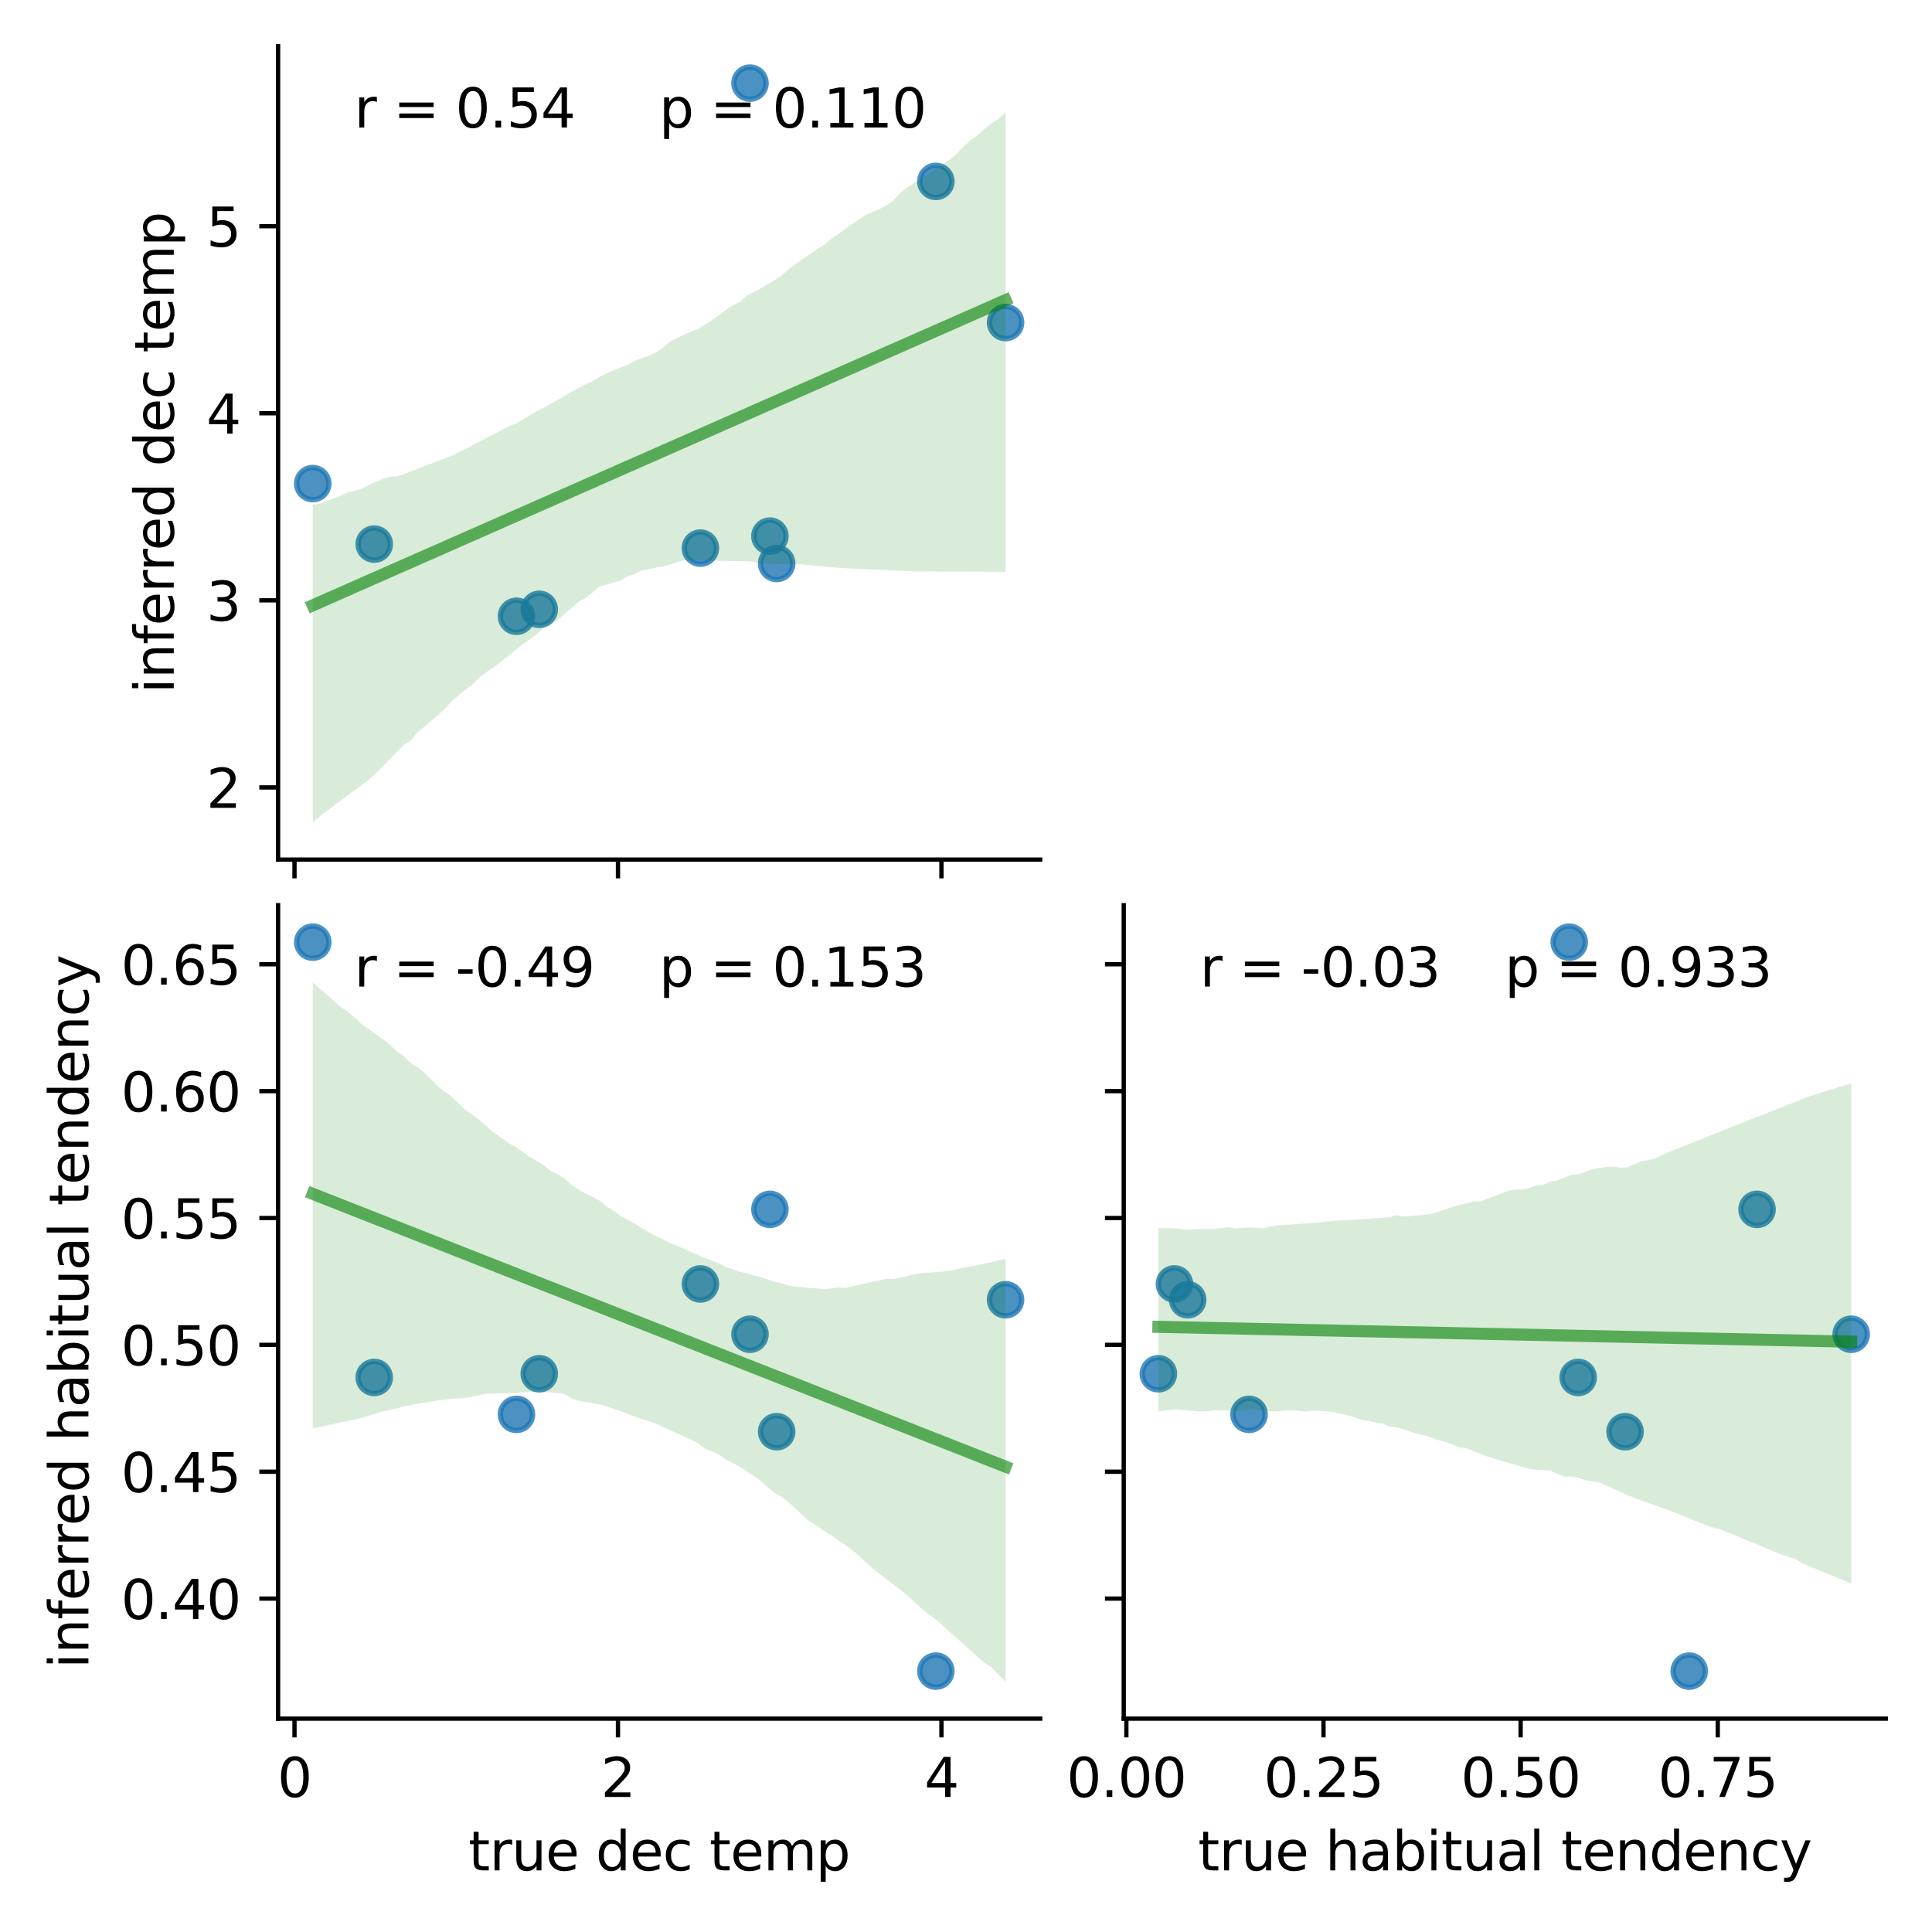 <?xml version="1.0" encoding="utf-8" standalone="no"?>
<!DOCTYPE svg PUBLIC "-//W3C//DTD SVG 1.1//EN"
  "http://www.w3.org/Graphics/SVG/1.1/DTD/svg11.dtd">
<svg xmlns:xlink="http://www.w3.org/1999/xlink" width="360pt" height="360pt" viewBox="0 0 360 360" xmlns="http://www.w3.org/2000/svg" version="1.1">
 <defs>
  <style type="text/css">*{stroke-linejoin: round; stroke-linecap: butt}</style>
 </defs>
 <g id="figure_1">
  <g id="patch_1">
   <path d="M 0 360 
L 360 360 
L 360 0 
L 0 0 
z
" style="fill: #ffffff"/>
  </g>
  <g id="axes_1">
   <g id="patch_2">
    <path d="M 51.82 160.17 
L 193.829 160.17 
L 193.829 8.6 
L 51.82 8.6 
z
" style="fill: #ffffff"/>
   </g>
   <g id="PathCollection_1">
    <defs>
     <path id="mfacd471743" d="M 0 3 
C 0.796 3 1.559 2.684 2.121 2.121 
C 2.684 1.559 3 0.796 3 0 
C 3 -0.796 2.684 -1.559 2.121 -2.121 
C 1.559 -2.684 0.796 -3 0 -3 
C -0.796 -3 -1.559 -2.684 -2.121 -2.121 
C -2.684 -1.559 -3 -0.796 -3 0 
C -3 0.796 -2.684 1.559 -2.121 2.121 
C -1.559 2.684 -0.796 3 0 3 
z
" style="stroke: #1f77b4; stroke-opacity: 0.8"/>
    </defs>
    <g clip-path="url(#p2b1c804314)">
     <use xlink:href="#mfacd471743" x="139.75" y="15.49" style="fill: #1f77b4; fill-opacity: 0.8; stroke: #1f77b4; stroke-opacity: 0.8"/>
     <use xlink:href="#mfacd471743" x="144.721" y="104.994" style="fill: #1f77b4; fill-opacity: 0.8; stroke: #1f77b4; stroke-opacity: 0.8"/>
     <use xlink:href="#mfacd471743" x="69.734" y="101.388" style="fill: #1f77b4; fill-opacity: 0.8; stroke: #1f77b4; stroke-opacity: 0.8"/>
     <use xlink:href="#mfacd471743" x="187.374" y="60.102" style="fill: #1f77b4; fill-opacity: 0.8; stroke: #1f77b4; stroke-opacity: 0.8"/>
     <use xlink:href="#mfacd471743" x="58.275" y="90.11" style="fill: #1f77b4; fill-opacity: 0.8; stroke: #1f77b4; stroke-opacity: 0.8"/>
     <use xlink:href="#mfacd471743" x="96.235" y="114.834" style="fill: #1f77b4; fill-opacity: 0.8; stroke: #1f77b4; stroke-opacity: 0.8"/>
     <use xlink:href="#mfacd471743" x="130.509" y="102.131" style="fill: #1f77b4; fill-opacity: 0.8; stroke: #1f77b4; stroke-opacity: 0.8"/>
     <use xlink:href="#mfacd471743" x="174.382" y="33.803" style="fill: #1f77b4; fill-opacity: 0.8; stroke: #1f77b4; stroke-opacity: 0.8"/>
     <use xlink:href="#mfacd471743" x="143.463" y="99.897" style="fill: #1f77b4; fill-opacity: 0.8; stroke: #1f77b4; stroke-opacity: 0.8"/>
     <use xlink:href="#mfacd471743" x="100.483" y="113.536" style="fill: #1f77b4; fill-opacity: 0.8; stroke: #1f77b4; stroke-opacity: 0.8"/>
    </g>
   </g>
   <g id="PolyCollection_1">
    <path d="M 58.275 94.081 
L 58.275 153.28 
L 59.579 152.106 
L 60.883 151.133 
L 62.187 150.134 
L 63.491 149.17 
L 64.795 148.206 
L 66.099 147.241 
L 67.403 146.277 
L 68.707 145.313 
L 70.011 144.119 
L 71.315 142.823 
L 72.619 141.473 
L 73.923 140.111 
L 75.227 138.846 
L 76.531 137.987 
L 77.835 136.432 
L 79.139 135.357 
L 80.443 134.234 
L 81.748 133.153 
L 83.052 131.892 
L 84.356 130.462 
L 85.66 129.419 
L 86.964 128.375 
L 88.268 127.331 
L 89.572 126.034 
L 90.876 125.082 
L 92.18 124.22 
L 93.484 123.188 
L 94.788 122.135 
L 96.092 121.11 
L 97.396 120.075 
L 98.7 119.151 
L 100.004 118.187 
L 101.308 116.972 
L 102.612 116.465 
L 103.916 115.506 
L 105.22 114.381 
L 106.524 113.278 
L 107.828 112.142 
L 109.132 111.42 
L 110.436 110.386 
L 111.74 109.252 
L 113.044 108.931 
L 114.348 108.521 
L 115.652 108.123 
L 116.956 107.402 
L 118.26 107.002 
L 119.564 106.285 
L 120.868 106.105 
L 122.172 105.778 
L 123.476 105.531 
L 124.781 105.243 
L 126.085 104.775 
L 127.389 104.398 
L 128.693 104.389 
L 129.997 104.332 
L 131.301 104.454 
L 132.605 104.477 
L 133.909 104.499 
L 135.213 104.521 
L 136.517 104.54 
L 137.821 104.555 
L 139.125 104.575 
L 140.429 104.718 
L 141.733 104.867 
L 143.037 105.015 
L 144.341 105.16 
L 145.645 105.101 
L 146.949 105.168 
L 148.253 105.092 
L 149.557 105.178 
L 150.861 105.302 
L 152.165 105.425 
L 153.469 105.548 
L 154.773 105.686 
L 156.077 105.793 
L 157.381 105.881 
L 158.685 105.942 
L 159.989 106.002 
L 161.293 106.063 
L 162.597 106.123 
L 163.901 106.181 
L 165.205 106.238 
L 166.51 106.296 
L 167.814 106.353 
L 169.118 106.411 
L 170.422 106.459 
L 171.726 106.467 
L 173.03 106.474 
L 174.334 106.482 
L 175.638 106.49 
L 176.942 106.498 
L 178.246 106.505 
L 179.55 106.513 
L 180.854 106.521 
L 182.158 106.529 
L 183.462 106.536 
L 184.766 106.544 
L 186.07 106.552 
L 187.374 106.56 
L 187.374 20.962 
L 187.374 20.962 
L 186.07 22.14 
L 184.766 22.983 
L 183.462 24.001 
L 182.158 25.194 
L 180.854 26.115 
L 179.55 27.315 
L 178.246 28.662 
L 176.942 29.764 
L 175.638 30.641 
L 174.334 31.502 
L 173.03 32.355 
L 171.726 33.208 
L 170.422 34.06 
L 169.118 34.918 
L 167.814 35.886 
L 166.51 37.347 
L 165.205 38.228 
L 163.901 38.953 
L 162.597 39.477 
L 161.293 40.067 
L 159.989 40.922 
L 158.685 41.781 
L 157.381 42.763 
L 156.077 43.703 
L 154.773 44.624 
L 153.469 45.673 
L 152.165 46.463 
L 150.861 47.393 
L 149.557 48.237 
L 148.253 49.198 
L 146.949 50.204 
L 145.645 51.267 
L 144.341 52.232 
L 143.037 52.958 
L 141.733 53.761 
L 140.429 54.417 
L 139.125 55.106 
L 137.821 56.307 
L 136.517 56.896 
L 135.213 57.8 
L 133.909 58.715 
L 132.605 59.67 
L 131.301 60.502 
L 129.997 61.29 
L 128.693 61.838 
L 127.389 62.389 
L 126.085 63.051 
L 124.781 63.706 
L 123.476 64.843 
L 122.172 65.689 
L 120.868 66.309 
L 119.564 66.721 
L 118.26 67.284 
L 116.956 67.97 
L 115.652 68.466 
L 114.348 68.995 
L 113.044 69.534 
L 111.74 70.22 
L 110.436 70.997 
L 109.132 71.594 
L 107.828 72.282 
L 106.524 72.975 
L 105.22 73.766 
L 103.916 74.536 
L 102.612 75.23 
L 101.308 75.947 
L 100.004 76.616 
L 98.7 77.367 
L 97.396 78.189 
L 96.092 78.91 
L 94.788 79.449 
L 93.484 80.136 
L 92.18 80.837 
L 90.876 81.463 
L 89.572 82.15 
L 88.268 82.842 
L 86.964 83.538 
L 85.66 84.193 
L 84.356 84.843 
L 83.052 85.344 
L 81.748 85.845 
L 80.443 86.347 
L 79.139 86.81 
L 77.835 87.356 
L 76.531 87.856 
L 75.227 88.356 
L 73.923 88.768 
L 72.619 88.843 
L 71.315 89.25 
L 70.011 89.748 
L 68.707 90.398 
L 67.403 91.049 
L 66.099 91.415 
L 64.795 91.779 
L 63.491 92.369 
L 62.187 92.84 
L 60.883 93.336 
L 59.579 93.869 
L 58.275 94.081 
z
" clip-path="url(#p2b1c804314)" style="fill: #008000; fill-opacity: 0.15"/>
   </g>
   <g id="matplotlib.axis_1">
    <g id="xtick_1">
     <g id="line2d_1">
      <defs>
       <path id="m2b841c773d" d="M 0 0 
L 0 3.5 
" style="stroke: #000000; stroke-width: 0.8"/>
      </defs>
      <g>
       <use xlink:href="#m2b841c773d" x="54.876" y="160.17" style="stroke: #000000; stroke-width: 0.8"/>
      </g>
     </g>
    </g>
    <g id="xtick_2">
     <g id="line2d_2">
      <g>
       <use xlink:href="#m2b841c773d" x="115.15" y="160.17" style="stroke: #000000; stroke-width: 0.8"/>
      </g>
     </g>
    </g>
    <g id="xtick_3">
     <g id="line2d_3">
      <g>
       <use xlink:href="#m2b841c773d" x="175.424" y="160.17" style="stroke: #000000; stroke-width: 0.8"/>
      </g>
     </g>
    </g>
   </g>
   <g id="matplotlib.axis_2">
    <g id="ytick_1">
     <g id="line2d_4">
      <defs>
       <path id="m6fba1cdfc3" d="M 0 0 
L -3.5 0 
" style="stroke: #000000; stroke-width: 0.8"/>
      </defs>
      <g>
       <use xlink:href="#m6fba1cdfc3" x="51.82" y="146.727" style="stroke: #000000; stroke-width: 0.8"/>
      </g>
     </g>
     <g id="text_1">
      <!-- 2 -->
      <g transform="translate(38.458 150.526) scale(0.1 -0.1)">
       <defs>
        <path id="DejaVuSans-32" d="M 1228 531 
L 3431 531 
L 3431 0 
L 469 0 
L 469 531 
Q 828 903 1448 1529 
Q 2069 2156 2228 2338 
Q 2531 2678 2651 2914 
Q 2772 3150 2772 3378 
Q 2772 3750 2511 3984 
Q 2250 4219 1831 4219 
Q 1534 4219 1204 4116 
Q 875 4013 500 3803 
L 500 4441 
Q 881 4594 1212 4672 
Q 1544 4750 1819 4750 
Q 2544 4750 2975 4387 
Q 3406 4025 3406 3419 
Q 3406 3131 3298 2873 
Q 3191 2616 2906 2266 
Q 2828 2175 2409 1742 
Q 1991 1309 1228 531 
z
" transform="scale(0.016)"/>
       </defs>
       <use xlink:href="#DejaVuSans-32"/>
      </g>
     </g>
    </g>
    <g id="ytick_2">
     <g id="line2d_5">
      <g>
       <use xlink:href="#m6fba1cdfc3" x="51.82" y="111.867" style="stroke: #000000; stroke-width: 0.8"/>
      </g>
     </g>
     <g id="text_2">
      <!-- 3 -->
      <g transform="translate(38.458 115.667) scale(0.1 -0.1)">
       <defs>
        <path id="DejaVuSans-33" d="M 2597 2516 
Q 3050 2419 3304 2112 
Q 3559 1806 3559 1356 
Q 3559 666 3084 287 
Q 2609 -91 1734 -91 
Q 1441 -91 1130 -33 
Q 819 25 488 141 
L 488 750 
Q 750 597 1062 519 
Q 1375 441 1716 441 
Q 2309 441 2620 675 
Q 2931 909 2931 1356 
Q 2931 1769 2642 2001 
Q 2353 2234 1838 2234 
L 1294 2234 
L 1294 2753 
L 1863 2753 
Q 2328 2753 2575 2939 
Q 2822 3125 2822 3475 
Q 2822 3834 2567 4026 
Q 2313 4219 1838 4219 
Q 1578 4219 1281 4162 
Q 984 4106 628 3988 
L 628 4550 
Q 988 4650 1302 4700 
Q 1616 4750 1894 4750 
Q 2613 4750 3031 4423 
Q 3450 4097 3450 3541 
Q 3450 3153 3228 2886 
Q 3006 2619 2597 2516 
z
" transform="scale(0.016)"/>
       </defs>
       <use xlink:href="#DejaVuSans-33"/>
      </g>
     </g>
    </g>
    <g id="ytick_3">
     <g id="line2d_6">
      <g>
       <use xlink:href="#m6fba1cdfc3" x="51.82" y="77.008" style="stroke: #000000; stroke-width: 0.8"/>
      </g>
     </g>
     <g id="text_3">
      <!-- 4 -->
      <g transform="translate(38.458 80.807) scale(0.1 -0.1)">
       <defs>
        <path id="DejaVuSans-34" d="M 2419 4116 
L 825 1625 
L 2419 1625 
L 2419 4116 
z
M 2253 4666 
L 3047 4666 
L 3047 1625 
L 3713 1625 
L 3713 1100 
L 3047 1100 
L 3047 0 
L 2419 0 
L 2419 1100 
L 313 1100 
L 313 1709 
L 2253 4666 
z
" transform="scale(0.016)"/>
       </defs>
       <use xlink:href="#DejaVuSans-34"/>
      </g>
     </g>
    </g>
    <g id="ytick_4">
     <g id="line2d_7">
      <g>
       <use xlink:href="#m6fba1cdfc3" x="51.82" y="42.149" style="stroke: #000000; stroke-width: 0.8"/>
      </g>
     </g>
     <g id="text_4">
      <!-- 5 -->
      <g transform="translate(38.458 45.948) scale(0.1 -0.1)">
       <defs>
        <path id="DejaVuSans-35" d="M 691 4666 
L 3169 4666 
L 3169 4134 
L 1269 4134 
L 1269 2991 
Q 1406 3038 1543 3061 
Q 1681 3084 1819 3084 
Q 2600 3084 3056 2656 
Q 3513 2228 3513 1497 
Q 3513 744 3044 326 
Q 2575 -91 1722 -91 
Q 1428 -91 1123 -41 
Q 819 9 494 109 
L 494 744 
Q 775 591 1075 516 
Q 1375 441 1709 441 
Q 2250 441 2565 725 
Q 2881 1009 2881 1497 
Q 2881 1984 2565 2268 
Q 2250 2553 1709 2553 
Q 1456 2553 1204 2497 
Q 953 2441 691 2322 
L 691 4666 
z
" transform="scale(0.016)"/>
       </defs>
       <use xlink:href="#DejaVuSans-35"/>
      </g>
     </g>
    </g>
    <g id="text_5">
     <!-- inferred dec temp -->
     <g transform="translate(32.378 129.201) rotate(-90) scale(0.1 -0.1)">
      <defs>
       <path id="DejaVuSans-69" d="M 603 3500 
L 1178 3500 
L 1178 0 
L 603 0 
L 603 3500 
z
M 603 4863 
L 1178 4863 
L 1178 4134 
L 603 4134 
L 603 4863 
z
" transform="scale(0.016)"/>
       <path id="DejaVuSans-6e" d="M 3513 2113 
L 3513 0 
L 2938 0 
L 2938 2094 
Q 2938 2591 2744 2837 
Q 2550 3084 2163 3084 
Q 1697 3084 1428 2787 
Q 1159 2491 1159 1978 
L 1159 0 
L 581 0 
L 581 3500 
L 1159 3500 
L 1159 2956 
Q 1366 3272 1645 3428 
Q 1925 3584 2291 3584 
Q 2894 3584 3203 3211 
Q 3513 2838 3513 2113 
z
" transform="scale(0.016)"/>
       <path id="DejaVuSans-66" d="M 2375 4863 
L 2375 4384 
L 1825 4384 
Q 1516 4384 1395 4259 
Q 1275 4134 1275 3809 
L 1275 3500 
L 2222 3500 
L 2222 3053 
L 1275 3053 
L 1275 0 
L 697 0 
L 697 3053 
L 147 3053 
L 147 3500 
L 697 3500 
L 697 3744 
Q 697 4328 969 4595 
Q 1241 4863 1831 4863 
L 2375 4863 
z
" transform="scale(0.016)"/>
       <path id="DejaVuSans-65" d="M 3597 1894 
L 3597 1613 
L 953 1613 
Q 991 1019 1311 708 
Q 1631 397 2203 397 
Q 2534 397 2845 478 
Q 3156 559 3463 722 
L 3463 178 
Q 3153 47 2828 -22 
Q 2503 -91 2169 -91 
Q 1331 -91 842 396 
Q 353 884 353 1716 
Q 353 2575 817 3079 
Q 1281 3584 2069 3584 
Q 2775 3584 3186 3129 
Q 3597 2675 3597 1894 
z
M 3022 2063 
Q 3016 2534 2758 2815 
Q 2500 3097 2075 3097 
Q 1594 3097 1305 2825 
Q 1016 2553 972 2059 
L 3022 2063 
z
" transform="scale(0.016)"/>
       <path id="DejaVuSans-72" d="M 2631 2963 
Q 2534 3019 2420 3045 
Q 2306 3072 2169 3072 
Q 1681 3072 1420 2755 
Q 1159 2438 1159 1844 
L 1159 0 
L 581 0 
L 581 3500 
L 1159 3500 
L 1159 2956 
Q 1341 3275 1631 3429 
Q 1922 3584 2338 3584 
Q 2397 3584 2469 3576 
Q 2541 3569 2628 3553 
L 2631 2963 
z
" transform="scale(0.016)"/>
       <path id="DejaVuSans-64" d="M 2906 2969 
L 2906 4863 
L 3481 4863 
L 3481 0 
L 2906 0 
L 2906 525 
Q 2725 213 2448 61 
Q 2172 -91 1784 -91 
Q 1150 -91 751 415 
Q 353 922 353 1747 
Q 353 2572 751 3078 
Q 1150 3584 1784 3584 
Q 2172 3584 2448 3432 
Q 2725 3281 2906 2969 
z
M 947 1747 
Q 947 1113 1208 752 
Q 1469 391 1925 391 
Q 2381 391 2643 752 
Q 2906 1113 2906 1747 
Q 2906 2381 2643 2742 
Q 2381 3103 1925 3103 
Q 1469 3103 1208 2742 
Q 947 2381 947 1747 
z
" transform="scale(0.016)"/>
       <path id="DejaVuSans-20" transform="scale(0.016)"/>
       <path id="DejaVuSans-63" d="M 3122 3366 
L 3122 2828 
Q 2878 2963 2633 3030 
Q 2388 3097 2138 3097 
Q 1578 3097 1268 2742 
Q 959 2388 959 1747 
Q 959 1106 1268 751 
Q 1578 397 2138 397 
Q 2388 397 2633 464 
Q 2878 531 3122 666 
L 3122 134 
Q 2881 22 2623 -34 
Q 2366 -91 2075 -91 
Q 1284 -91 818 406 
Q 353 903 353 1747 
Q 353 2603 823 3093 
Q 1294 3584 2113 3584 
Q 2378 3584 2631 3529 
Q 2884 3475 3122 3366 
z
" transform="scale(0.016)"/>
       <path id="DejaVuSans-74" d="M 1172 4494 
L 1172 3500 
L 2356 3500 
L 2356 3053 
L 1172 3053 
L 1172 1153 
Q 1172 725 1289 603 
Q 1406 481 1766 481 
L 2356 481 
L 2356 0 
L 1766 0 
Q 1100 0 847 248 
Q 594 497 594 1153 
L 594 3053 
L 172 3053 
L 172 3500 
L 594 3500 
L 594 4494 
L 1172 4494 
z
" transform="scale(0.016)"/>
       <path id="DejaVuSans-6d" d="M 3328 2828 
Q 3544 3216 3844 3400 
Q 4144 3584 4550 3584 
Q 5097 3584 5394 3201 
Q 5691 2819 5691 2113 
L 5691 0 
L 5113 0 
L 5113 2094 
Q 5113 2597 4934 2840 
Q 4756 3084 4391 3084 
Q 3944 3084 3684 2787 
Q 3425 2491 3425 1978 
L 3425 0 
L 2847 0 
L 2847 2094 
Q 2847 2600 2669 2842 
Q 2491 3084 2119 3084 
Q 1678 3084 1418 2786 
Q 1159 2488 1159 1978 
L 1159 0 
L 581 0 
L 581 3500 
L 1159 3500 
L 1159 2956 
Q 1356 3278 1631 3431 
Q 1906 3584 2284 3584 
Q 2666 3584 2933 3390 
Q 3200 3197 3328 2828 
z
" transform="scale(0.016)"/>
       <path id="DejaVuSans-70" d="M 1159 525 
L 1159 -1331 
L 581 -1331 
L 581 3500 
L 1159 3500 
L 1159 2969 
Q 1341 3281 1617 3432 
Q 1894 3584 2278 3584 
Q 2916 3584 3314 3078 
Q 3713 2572 3713 1747 
Q 3713 922 3314 415 
Q 2916 -91 2278 -91 
Q 1894 -91 1617 61 
Q 1341 213 1159 525 
z
M 3116 1747 
Q 3116 2381 2855 2742 
Q 2594 3103 2138 3103 
Q 1681 3103 1420 2742 
Q 1159 2381 1159 1747 
Q 1159 1113 1420 752 
Q 1681 391 2138 391 
Q 2594 391 2855 752 
Q 3116 1113 3116 1747 
z
" transform="scale(0.016)"/>
      </defs>
      <use xlink:href="#DejaVuSans-69"/>
      <use xlink:href="#DejaVuSans-6e" x="27.783"/>
      <use xlink:href="#DejaVuSans-66" x="91.162"/>
      <use xlink:href="#DejaVuSans-65" x="126.367"/>
      <use xlink:href="#DejaVuSans-72" x="187.891"/>
      <use xlink:href="#DejaVuSans-72" x="227.254"/>
      <use xlink:href="#DejaVuSans-65" x="266.117"/>
      <use xlink:href="#DejaVuSans-64" x="327.641"/>
      <use xlink:href="#DejaVuSans-20" x="391.117"/>
      <use xlink:href="#DejaVuSans-64" x="422.904"/>
      <use xlink:href="#DejaVuSans-65" x="486.381"/>
      <use xlink:href="#DejaVuSans-63" x="547.904"/>
      <use xlink:href="#DejaVuSans-20" x="602.885"/>
      <use xlink:href="#DejaVuSans-74" x="634.672"/>
      <use xlink:href="#DejaVuSans-65" x="673.881"/>
      <use xlink:href="#DejaVuSans-6d" x="735.404"/>
      <use xlink:href="#DejaVuSans-70" x="832.816"/>
     </g>
    </g>
   </g>
   <g id="line2d_8">
    <path d="M 58.275 112.8 
L 59.579 112.226 
L 60.883 111.651 
L 62.187 111.077 
L 63.491 110.502 
L 64.795 109.928 
L 66.099 109.353 
L 67.403 108.779 
L 68.707 108.204 
L 70.011 107.63 
L 71.315 107.055 
L 72.619 106.481 
L 73.923 105.906 
L 75.227 105.332 
L 76.531 104.757 
L 77.835 104.183 
L 79.139 103.608 
L 80.443 103.034 
L 81.748 102.459 
L 83.052 101.885 
L 84.356 101.31 
L 85.66 100.736 
L 86.964 100.162 
L 88.268 99.587 
L 89.572 99.013 
L 90.876 98.438 
L 92.18 97.864 
L 93.484 97.289 
L 94.788 96.715 
L 96.092 96.14 
L 97.396 95.566 
L 98.7 94.991 
L 100.004 94.417 
L 101.308 93.842 
L 102.612 93.268 
L 103.916 92.693 
L 105.22 92.119 
L 106.524 91.544 
L 107.828 90.97 
L 109.132 90.395 
L 110.436 89.821 
L 111.74 89.246 
L 113.044 88.672 
L 114.348 88.097 
L 115.652 87.523 
L 116.956 86.948 
L 118.26 86.374 
L 119.564 85.799 
L 120.868 85.225 
L 122.172 84.651 
L 123.476 84.076 
L 124.781 83.502 
L 126.085 82.927 
L 127.389 82.353 
L 128.693 81.778 
L 129.997 81.204 
L 131.301 80.629 
L 132.605 80.055 
L 133.909 79.48 
L 135.213 78.906 
L 136.517 78.331 
L 137.821 77.757 
L 139.125 77.182 
L 140.429 76.608 
L 141.733 76.033 
L 143.037 75.459 
L 144.341 74.884 
L 145.645 74.31 
L 146.949 73.735 
L 148.253 73.161 
L 149.557 72.586 
L 150.861 72.012 
L 152.165 71.437 
L 153.469 70.863 
L 154.773 70.288 
L 156.077 69.714 
L 157.381 69.14 
L 158.685 68.565 
L 159.989 67.991 
L 161.293 67.416 
L 162.597 66.842 
L 163.901 66.267 
L 165.205 65.693 
L 166.51 65.118 
L 167.814 64.544 
L 169.118 63.969 
L 170.422 63.395 
L 171.726 62.82 
L 173.03 62.246 
L 174.334 61.671 
L 175.638 61.097 
L 176.942 60.522 
L 178.246 59.948 
L 179.55 59.373 
L 180.854 58.799 
L 182.158 58.224 
L 183.462 57.65 
L 184.766 57.075 
L 186.07 56.501 
L 187.374 55.926 
" clip-path="url(#p2b1c804314)" style="fill: none; stroke: #008000; stroke-opacity: 0.6; stroke-width: 2.25; stroke-linecap: square"/>
   </g>
   <g id="patch_3">
    <path d="M 51.82 160.17 
L 51.82 8.6 
" style="fill: none; stroke: #000000; stroke-width: 0.8; stroke-linejoin: miter; stroke-linecap: square"/>
   </g>
   <g id="patch_4">
    <path d="M 51.82 160.17 
L 193.829 160.17 
" style="fill: none; stroke: #000000; stroke-width: 0.8; stroke-linejoin: miter; stroke-linecap: square"/>
   </g>
   <g id="text_6">
    <!-- r = 0.54  -->
    <g transform="translate(66.021 23.757) scale(0.1 -0.1)">
     <defs>
      <path id="DejaVuSans-3d" d="M 678 2906 
L 4684 2906 
L 4684 2381 
L 678 2381 
L 678 2906 
z
M 678 1631 
L 4684 1631 
L 4684 1100 
L 678 1100 
L 678 1631 
z
" transform="scale(0.016)"/>
      <path id="DejaVuSans-30" d="M 2034 4250 
Q 1547 4250 1301 3770 
Q 1056 3291 1056 2328 
Q 1056 1369 1301 889 
Q 1547 409 2034 409 
Q 2525 409 2770 889 
Q 3016 1369 3016 2328 
Q 3016 3291 2770 3770 
Q 2525 4250 2034 4250 
z
M 2034 4750 
Q 2819 4750 3233 4129 
Q 3647 3509 3647 2328 
Q 3647 1150 3233 529 
Q 2819 -91 2034 -91 
Q 1250 -91 836 529 
Q 422 1150 422 2328 
Q 422 3509 836 4129 
Q 1250 4750 2034 4750 
z
" transform="scale(0.016)"/>
      <path id="DejaVuSans-2e" d="M 684 794 
L 1344 794 
L 1344 0 
L 684 0 
L 684 794 
z
" transform="scale(0.016)"/>
     </defs>
     <use xlink:href="#DejaVuSans-72"/>
     <use xlink:href="#DejaVuSans-20" x="41.113"/>
     <use xlink:href="#DejaVuSans-3d" x="72.9"/>
     <use xlink:href="#DejaVuSans-20" x="156.689"/>
     <use xlink:href="#DejaVuSans-30" x="188.477"/>
     <use xlink:href="#DejaVuSans-2e" x="252.1"/>
     <use xlink:href="#DejaVuSans-35" x="283.887"/>
     <use xlink:href="#DejaVuSans-34" x="347.51"/>
     <use xlink:href="#DejaVuSans-20" x="411.133"/>
    </g>
   </g>
   <g id="text_7">
    <!-- p = 0.110 -->
    <g transform="translate(122.824 23.757) scale(0.1 -0.1)">
     <defs>
      <path id="DejaVuSans-31" d="M 794 531 
L 1825 531 
L 1825 4091 
L 703 3866 
L 703 4441 
L 1819 4666 
L 2450 4666 
L 2450 531 
L 3481 531 
L 3481 0 
L 794 0 
L 794 531 
z
" transform="scale(0.016)"/>
     </defs>
     <use xlink:href="#DejaVuSans-70"/>
     <use xlink:href="#DejaVuSans-20" x="63.477"/>
     <use xlink:href="#DejaVuSans-3d" x="95.264"/>
     <use xlink:href="#DejaVuSans-20" x="179.053"/>
     <use xlink:href="#DejaVuSans-30" x="210.84"/>
     <use xlink:href="#DejaVuSans-2e" x="274.463"/>
     <use xlink:href="#DejaVuSans-31" x="306.25"/>
     <use xlink:href="#DejaVuSans-31" x="369.873"/>
     <use xlink:href="#DejaVuSans-30" x="433.496"/>
    </g>
   </g>
  </g>
  <g id="axes_2">
   <g id="patch_5">
    <path d="M 51.82 320.24 
L 193.829 320.24 
L 193.829 168.67 
L 51.82 168.67 
z
" style="fill: #ffffff"/>
   </g>
   <g id="PathCollection_2">
    <g clip-path="url(#p5c4d2cb58c)">
     <use xlink:href="#mfacd471743" x="139.75" y="248.617" style="fill: #1f77b4; fill-opacity: 0.8; stroke: #1f77b4; stroke-opacity: 0.8"/>
     <use xlink:href="#mfacd471743" x="144.721" y="266.78" style="fill: #1f77b4; fill-opacity: 0.8; stroke: #1f77b4; stroke-opacity: 0.8"/>
     <use xlink:href="#mfacd471743" x="69.734" y="256.669" style="fill: #1f77b4; fill-opacity: 0.8; stroke: #1f77b4; stroke-opacity: 0.8"/>
     <use xlink:href="#mfacd471743" x="187.374" y="242.192" style="fill: #1f77b4; fill-opacity: 0.8; stroke: #1f77b4; stroke-opacity: 0.8"/>
     <use xlink:href="#mfacd471743" x="58.275" y="175.56" style="fill: #1f77b4; fill-opacity: 0.8; stroke: #1f77b4; stroke-opacity: 0.8"/>
     <use xlink:href="#mfacd471743" x="96.235" y="263.549" style="fill: #1f77b4; fill-opacity: 0.8; stroke: #1f77b4; stroke-opacity: 0.8"/>
     <use xlink:href="#mfacd471743" x="130.509" y="239.244" style="fill: #1f77b4; fill-opacity: 0.8; stroke: #1f77b4; stroke-opacity: 0.8"/>
     <use xlink:href="#mfacd471743" x="174.382" y="311.386" style="fill: #1f77b4; fill-opacity: 0.8; stroke: #1f77b4; stroke-opacity: 0.8"/>
     <use xlink:href="#mfacd471743" x="143.463" y="225.347" style="fill: #1f77b4; fill-opacity: 0.8; stroke: #1f77b4; stroke-opacity: 0.8"/>
     <use xlink:href="#mfacd471743" x="100.483" y="255.978" style="fill: #1f77b4; fill-opacity: 0.8; stroke: #1f77b4; stroke-opacity: 0.8"/>
    </g>
   </g>
   <g id="PolyCollection_2">
    <path d="M 58.275 182.999 
L 58.275 266.165 
L 59.579 265.894 
L 60.883 265.613 
L 62.187 265.334 
L 63.491 265.056 
L 64.795 264.777 
L 66.099 264.497 
L 67.403 264.204 
L 68.707 263.803 
L 70.011 263.402 
L 71.315 263.002 
L 72.619 262.722 
L 73.923 262.441 
L 75.227 262.053 
L 76.531 261.842 
L 77.835 261.572 
L 79.139 261.36 
L 80.443 261.149 
L 81.748 260.938 
L 83.052 260.8 
L 84.356 260.582 
L 85.66 260.581 
L 86.964 260.424 
L 88.268 260.201 
L 89.572 259.862 
L 90.876 259.672 
L 92.18 259.685 
L 93.484 259.609 
L 94.788 259.617 
L 96.092 259.576 
L 97.396 259.42 
L 98.7 259.379 
L 100.004 259.348 
L 101.308 259.43 
L 102.612 259.437 
L 103.916 259.595 
L 105.22 259.756 
L 106.524 260.617 
L 107.828 261.02 
L 109.132 261.253 
L 110.436 261.492 
L 111.74 261.67 
L 113.044 262.076 
L 114.348 262.53 
L 115.652 262.941 
L 116.956 263.487 
L 118.26 263.932 
L 119.564 264.437 
L 120.868 264.774 
L 122.172 265.275 
L 123.476 265.864 
L 124.781 266.454 
L 126.085 267.048 
L 127.389 267.64 
L 128.693 268.23 
L 129.997 268.847 
L 131.301 269.893 
L 132.605 270.443 
L 133.909 270.968 
L 135.213 271.938 
L 136.517 272.6 
L 137.821 273.309 
L 139.125 274.169 
L 140.429 275.036 
L 141.733 275.928 
L 143.037 277.117 
L 144.341 278.196 
L 145.645 278.912 
L 146.949 279.933 
L 148.253 281.141 
L 149.557 282.351 
L 150.861 283.48 
L 152.165 284.251 
L 153.469 285.222 
L 154.773 286.028 
L 156.077 286.921 
L 157.381 287.81 
L 158.685 288.766 
L 159.989 289.867 
L 161.293 291.113 
L 162.597 292.216 
L 163.901 293.258 
L 165.205 294.265 
L 166.51 295.272 
L 167.814 296.279 
L 169.118 297.359 
L 170.422 298.557 
L 171.726 299.746 
L 173.03 300.8 
L 174.334 301.719 
L 175.638 302.885 
L 176.942 304.05 
L 178.246 305.216 
L 179.55 306.381 
L 180.854 307.547 
L 182.158 308.713 
L 183.462 309.861 
L 184.766 310.687 
L 186.07 312.066 
L 187.374 313.35 
L 187.374 234.528 
L 187.374 234.528 
L 186.07 234.86 
L 184.766 235.18 
L 183.462 235.44 
L 182.158 235.703 
L 180.854 235.968 
L 179.55 236.233 
L 178.246 236.498 
L 176.942 236.764 
L 175.638 236.951 
L 174.334 237.04 
L 173.03 237.129 
L 171.726 237.218 
L 170.422 237.449 
L 169.118 237.745 
L 167.814 238.046 
L 166.51 238.328 
L 165.205 238.29 
L 163.901 238.563 
L 162.597 238.855 
L 161.293 239.147 
L 159.989 239.438 
L 158.685 239.724 
L 157.381 240.015 
L 156.077 239.889 
L 154.773 240.105 
L 153.469 240.277 
L 152.165 240.019 
L 150.861 240.034 
L 149.557 239.833 
L 148.253 239.748 
L 146.949 239.54 
L 145.645 239.119 
L 144.341 238.874 
L 143.037 238.392 
L 141.733 237.95 
L 140.429 237.673 
L 139.125 237.209 
L 137.821 237.004 
L 136.517 236.471 
L 135.213 236.089 
L 133.909 235.395 
L 132.605 234.88 
L 131.301 234.39 
L 129.997 233.779 
L 128.693 233.244 
L 127.389 232.657 
L 126.085 232.13 
L 124.781 231.621 
L 123.476 230.902 
L 122.172 230.321 
L 120.868 229.594 
L 119.564 228.831 
L 118.26 228.017 
L 116.956 227.296 
L 115.652 226.566 
L 114.348 225.651 
L 113.044 224.822 
L 111.74 223.737 
L 110.436 223.032 
L 109.132 222.372 
L 107.828 221.715 
L 106.524 220.783 
L 105.22 219.606 
L 103.916 218.802 
L 102.612 218.191 
L 101.308 217.132 
L 100.004 216.334 
L 98.7 215.582 
L 97.396 214.655 
L 96.092 213.728 
L 94.788 213.002 
L 93.484 212.093 
L 92.18 211.2 
L 90.876 210.056 
L 89.572 208.919 
L 88.268 207.869 
L 86.964 207.033 
L 85.66 205.811 
L 84.356 204.483 
L 83.052 203.538 
L 81.748 202.541 
L 80.443 201.239 
L 79.139 199.939 
L 77.835 198.861 
L 76.531 198.054 
L 75.227 196.762 
L 73.923 195.86 
L 72.619 194.663 
L 71.315 193.614 
L 70.011 192.664 
L 68.707 191.754 
L 67.403 190.84 
L 66.099 189.614 
L 64.795 188.494 
L 63.491 187.637 
L 62.187 186.464 
L 60.883 185.291 
L 59.579 184.169 
L 58.275 182.999 
z
" clip-path="url(#p5c4d2cb58c)" style="fill: #008000; fill-opacity: 0.15"/>
   </g>
   <g id="matplotlib.axis_3">
    <g id="xtick_4">
     <g id="line2d_9">
      <g>
       <use xlink:href="#m2b841c773d" x="54.876" y="320.24" style="stroke: #000000; stroke-width: 0.8"/>
      </g>
     </g>
     <g id="text_8">
      <!-- 0 -->
      <g transform="translate(51.695 334.838) scale(0.1 -0.1)">
       <use xlink:href="#DejaVuSans-30"/>
      </g>
     </g>
    </g>
    <g id="xtick_5">
     <g id="line2d_10">
      <g>
       <use xlink:href="#m2b841c773d" x="115.15" y="320.24" style="stroke: #000000; stroke-width: 0.8"/>
      </g>
     </g>
     <g id="text_9">
      <!-- 2 -->
      <g transform="translate(111.969 334.838) scale(0.1 -0.1)">
       <use xlink:href="#DejaVuSans-32"/>
      </g>
     </g>
    </g>
    <g id="xtick_6">
     <g id="line2d_11">
      <g>
       <use xlink:href="#m2b841c773d" x="175.424" y="320.24" style="stroke: #000000; stroke-width: 0.8"/>
      </g>
     </g>
     <g id="text_10">
      <!-- 4 -->
      <g transform="translate(172.243 334.838) scale(0.1 -0.1)">
       <use xlink:href="#DejaVuSans-34"/>
      </g>
     </g>
    </g>
    <g id="text_11">
     <!-- true dec temp -->
     <g transform="translate(87.304 348.517) scale(0.1 -0.1)">
      <defs>
       <path id="DejaVuSans-75" d="M 544 1381 
L 544 3500 
L 1119 3500 
L 1119 1403 
Q 1119 906 1312 657 
Q 1506 409 1894 409 
Q 2359 409 2629 706 
Q 2900 1003 2900 1516 
L 2900 3500 
L 3475 3500 
L 3475 0 
L 2900 0 
L 2900 538 
Q 2691 219 2414 64 
Q 2138 -91 1772 -91 
Q 1169 -91 856 284 
Q 544 659 544 1381 
z
M 1991 3584 
L 1991 3584 
z
" transform="scale(0.016)"/>
      </defs>
      <use xlink:href="#DejaVuSans-74"/>
      <use xlink:href="#DejaVuSans-72" x="39.209"/>
      <use xlink:href="#DejaVuSans-75" x="80.322"/>
      <use xlink:href="#DejaVuSans-65" x="143.701"/>
      <use xlink:href="#DejaVuSans-20" x="205.225"/>
      <use xlink:href="#DejaVuSans-64" x="237.012"/>
      <use xlink:href="#DejaVuSans-65" x="300.488"/>
      <use xlink:href="#DejaVuSans-63" x="362.012"/>
      <use xlink:href="#DejaVuSans-20" x="416.992"/>
      <use xlink:href="#DejaVuSans-74" x="448.779"/>
      <use xlink:href="#DejaVuSans-65" x="487.988"/>
      <use xlink:href="#DejaVuSans-6d" x="549.512"/>
      <use xlink:href="#DejaVuSans-70" x="646.924"/>
     </g>
    </g>
   </g>
   <g id="matplotlib.axis_4">
    <g id="ytick_5">
     <g id="line2d_12">
      <g>
       <use xlink:href="#m6fba1cdfc3" x="51.82" y="297.873" style="stroke: #000000; stroke-width: 0.8"/>
      </g>
     </g>
     <g id="text_12">
      <!-- 0.40 -->
      <g transform="translate(22.554 301.672) scale(0.1 -0.1)">
       <use xlink:href="#DejaVuSans-30"/>
       <use xlink:href="#DejaVuSans-2e" x="63.623"/>
       <use xlink:href="#DejaVuSans-34" x="95.41"/>
       <use xlink:href="#DejaVuSans-30" x="159.033"/>
      </g>
     </g>
    </g>
    <g id="ytick_6">
     <g id="line2d_13">
      <g>
       <use xlink:href="#m6fba1cdfc3" x="51.82" y="274.234" style="stroke: #000000; stroke-width: 0.8"/>
      </g>
     </g>
     <g id="text_13">
      <!-- 0.45 -->
      <g transform="translate(22.554 278.033) scale(0.1 -0.1)">
       <use xlink:href="#DejaVuSans-30"/>
       <use xlink:href="#DejaVuSans-2e" x="63.623"/>
       <use xlink:href="#DejaVuSans-34" x="95.41"/>
       <use xlink:href="#DejaVuSans-35" x="159.033"/>
      </g>
     </g>
    </g>
    <g id="ytick_7">
     <g id="line2d_14">
      <g>
       <use xlink:href="#m6fba1cdfc3" x="51.82" y="250.595" style="stroke: #000000; stroke-width: 0.8"/>
      </g>
     </g>
     <g id="text_14">
      <!-- 0.50 -->
      <g transform="translate(22.554 254.395) scale(0.1 -0.1)">
       <use xlink:href="#DejaVuSans-30"/>
       <use xlink:href="#DejaVuSans-2e" x="63.623"/>
       <use xlink:href="#DejaVuSans-35" x="95.41"/>
       <use xlink:href="#DejaVuSans-30" x="159.033"/>
      </g>
     </g>
    </g>
    <g id="ytick_8">
     <g id="line2d_15">
      <g>
       <use xlink:href="#m6fba1cdfc3" x="51.82" y="226.957" style="stroke: #000000; stroke-width: 0.8"/>
      </g>
     </g>
     <g id="text_15">
      <!-- 0.55 -->
      <g transform="translate(22.554 230.756) scale(0.1 -0.1)">
       <use xlink:href="#DejaVuSans-30"/>
       <use xlink:href="#DejaVuSans-2e" x="63.623"/>
       <use xlink:href="#DejaVuSans-35" x="95.41"/>
       <use xlink:href="#DejaVuSans-35" x="159.033"/>
      </g>
     </g>
    </g>
    <g id="ytick_9">
     <g id="line2d_16">
      <g>
       <use xlink:href="#m6fba1cdfc3" x="51.82" y="203.318" style="stroke: #000000; stroke-width: 0.8"/>
      </g>
     </g>
     <g id="text_16">
      <!-- 0.60 -->
      <g transform="translate(22.554 207.117) scale(0.1 -0.1)">
       <defs>
        <path id="DejaVuSans-36" d="M 2113 2584 
Q 1688 2584 1439 2293 
Q 1191 2003 1191 1497 
Q 1191 994 1439 701 
Q 1688 409 2113 409 
Q 2538 409 2786 701 
Q 3034 994 3034 1497 
Q 3034 2003 2786 2293 
Q 2538 2584 2113 2584 
z
M 3366 4563 
L 3366 3988 
Q 3128 4100 2886 4159 
Q 2644 4219 2406 4219 
Q 1781 4219 1451 3797 
Q 1122 3375 1075 2522 
Q 1259 2794 1537 2939 
Q 1816 3084 2150 3084 
Q 2853 3084 3261 2657 
Q 3669 2231 3669 1497 
Q 3669 778 3244 343 
Q 2819 -91 2113 -91 
Q 1303 -91 875 529 
Q 447 1150 447 2328 
Q 447 3434 972 4092 
Q 1497 4750 2381 4750 
Q 2619 4750 2861 4703 
Q 3103 4656 3366 4563 
z
" transform="scale(0.016)"/>
       </defs>
       <use xlink:href="#DejaVuSans-30"/>
       <use xlink:href="#DejaVuSans-2e" x="63.623"/>
       <use xlink:href="#DejaVuSans-36" x="95.41"/>
       <use xlink:href="#DejaVuSans-30" x="159.033"/>
      </g>
     </g>
    </g>
    <g id="ytick_10">
     <g id="line2d_17">
      <g>
       <use xlink:href="#m6fba1cdfc3" x="51.82" y="179.679" style="stroke: #000000; stroke-width: 0.8"/>
      </g>
     </g>
     <g id="text_17">
      <!-- 0.65 -->
      <g transform="translate(22.554 183.478) scale(0.1 -0.1)">
       <use xlink:href="#DejaVuSans-30"/>
       <use xlink:href="#DejaVuSans-2e" x="63.623"/>
       <use xlink:href="#DejaVuSans-36" x="95.41"/>
       <use xlink:href="#DejaVuSans-35" x="159.033"/>
      </g>
     </g>
    </g>
    <g id="text_18">
     <!-- inferred habitual tendency -->
     <g transform="translate(16.475 310.901) rotate(-90) scale(0.1 -0.1)">
      <defs>
       <path id="DejaVuSans-68" d="M 3513 2113 
L 3513 0 
L 2938 0 
L 2938 2094 
Q 2938 2591 2744 2837 
Q 2550 3084 2163 3084 
Q 1697 3084 1428 2787 
Q 1159 2491 1159 1978 
L 1159 0 
L 581 0 
L 581 4863 
L 1159 4863 
L 1159 2956 
Q 1366 3272 1645 3428 
Q 1925 3584 2291 3584 
Q 2894 3584 3203 3211 
Q 3513 2838 3513 2113 
z
" transform="scale(0.016)"/>
       <path id="DejaVuSans-61" d="M 2194 1759 
Q 1497 1759 1228 1600 
Q 959 1441 959 1056 
Q 959 750 1161 570 
Q 1363 391 1709 391 
Q 2188 391 2477 730 
Q 2766 1069 2766 1631 
L 2766 1759 
L 2194 1759 
z
M 3341 1997 
L 3341 0 
L 2766 0 
L 2766 531 
Q 2569 213 2275 61 
Q 1981 -91 1556 -91 
Q 1019 -91 701 211 
Q 384 513 384 1019 
Q 384 1609 779 1909 
Q 1175 2209 1959 2209 
L 2766 2209 
L 2766 2266 
Q 2766 2663 2505 2880 
Q 2244 3097 1772 3097 
Q 1472 3097 1187 3025 
Q 903 2953 641 2809 
L 641 3341 
Q 956 3463 1253 3523 
Q 1550 3584 1831 3584 
Q 2591 3584 2966 3190 
Q 3341 2797 3341 1997 
z
" transform="scale(0.016)"/>
       <path id="DejaVuSans-62" d="M 3116 1747 
Q 3116 2381 2855 2742 
Q 2594 3103 2138 3103 
Q 1681 3103 1420 2742 
Q 1159 2381 1159 1747 
Q 1159 1113 1420 752 
Q 1681 391 2138 391 
Q 2594 391 2855 752 
Q 3116 1113 3116 1747 
z
M 1159 2969 
Q 1341 3281 1617 3432 
Q 1894 3584 2278 3584 
Q 2916 3584 3314 3078 
Q 3713 2572 3713 1747 
Q 3713 922 3314 415 
Q 2916 -91 2278 -91 
Q 1894 -91 1617 61 
Q 1341 213 1159 525 
L 1159 0 
L 581 0 
L 581 4863 
L 1159 4863 
L 1159 2969 
z
" transform="scale(0.016)"/>
       <path id="DejaVuSans-6c" d="M 603 4863 
L 1178 4863 
L 1178 0 
L 603 0 
L 603 4863 
z
" transform="scale(0.016)"/>
       <path id="DejaVuSans-79" d="M 2059 -325 
Q 1816 -950 1584 -1140 
Q 1353 -1331 966 -1331 
L 506 -1331 
L 506 -850 
L 844 -850 
Q 1081 -850 1212 -737 
Q 1344 -625 1503 -206 
L 1606 56 
L 191 3500 
L 800 3500 
L 1894 763 
L 2988 3500 
L 3597 3500 
L 2059 -325 
z
" transform="scale(0.016)"/>
      </defs>
      <use xlink:href="#DejaVuSans-69"/>
      <use xlink:href="#DejaVuSans-6e" x="27.783"/>
      <use xlink:href="#DejaVuSans-66" x="91.162"/>
      <use xlink:href="#DejaVuSans-65" x="126.367"/>
      <use xlink:href="#DejaVuSans-72" x="187.891"/>
      <use xlink:href="#DejaVuSans-72" x="227.254"/>
      <use xlink:href="#DejaVuSans-65" x="266.117"/>
      <use xlink:href="#DejaVuSans-64" x="327.641"/>
      <use xlink:href="#DejaVuSans-20" x="391.117"/>
      <use xlink:href="#DejaVuSans-68" x="422.904"/>
      <use xlink:href="#DejaVuSans-61" x="486.283"/>
      <use xlink:href="#DejaVuSans-62" x="547.562"/>
      <use xlink:href="#DejaVuSans-69" x="611.039"/>
      <use xlink:href="#DejaVuSans-74" x="638.822"/>
      <use xlink:href="#DejaVuSans-75" x="678.031"/>
      <use xlink:href="#DejaVuSans-61" x="741.41"/>
      <use xlink:href="#DejaVuSans-6c" x="802.689"/>
      <use xlink:href="#DejaVuSans-20" x="830.473"/>
      <use xlink:href="#DejaVuSans-74" x="862.26"/>
      <use xlink:href="#DejaVuSans-65" x="901.469"/>
      <use xlink:href="#DejaVuSans-6e" x="962.992"/>
      <use xlink:href="#DejaVuSans-64" x="1026.371"/>
      <use xlink:href="#DejaVuSans-65" x="1089.848"/>
      <use xlink:href="#DejaVuSans-6e" x="1151.371"/>
      <use xlink:href="#DejaVuSans-63" x="1214.75"/>
      <use xlink:href="#DejaVuSans-79" x="1269.73"/>
     </g>
    </g>
   </g>
   <g id="line2d_18">
    <path d="M 58.275 222.455 
L 59.579 222.969 
L 60.883 223.482 
L 62.187 223.996 
L 63.491 224.509 
L 64.795 225.023 
L 66.099 225.536 
L 67.403 226.05 
L 68.707 226.563 
L 70.011 227.077 
L 71.315 227.591 
L 72.619 228.104 
L 73.923 228.618 
L 75.227 229.131 
L 76.531 229.645 
L 77.835 230.158 
L 79.139 230.672 
L 80.443 231.185 
L 81.748 231.699 
L 83.052 232.212 
L 84.356 232.726 
L 85.66 233.239 
L 86.964 233.753 
L 88.268 234.267 
L 89.572 234.78 
L 90.876 235.294 
L 92.18 235.807 
L 93.484 236.321 
L 94.788 236.834 
L 96.092 237.348 
L 97.396 237.861 
L 98.7 238.375 
L 100.004 238.888 
L 101.308 239.402 
L 102.612 239.915 
L 103.916 240.429 
L 105.22 240.943 
L 106.524 241.456 
L 107.828 241.97 
L 109.132 242.483 
L 110.436 242.997 
L 111.74 243.51 
L 113.044 244.024 
L 114.348 244.537 
L 115.652 245.051 
L 116.956 245.564 
L 118.26 246.078 
L 119.564 246.592 
L 120.868 247.105 
L 122.172 247.619 
L 123.476 248.132 
L 124.781 248.646 
L 126.085 249.159 
L 127.389 249.673 
L 128.693 250.186 
L 129.997 250.7 
L 131.301 251.213 
L 132.605 251.727 
L 133.909 252.24 
L 135.213 252.754 
L 136.517 253.268 
L 137.821 253.781 
L 139.125 254.295 
L 140.429 254.808 
L 141.733 255.322 
L 143.037 255.835 
L 144.341 256.349 
L 145.645 256.862 
L 146.949 257.376 
L 148.253 257.889 
L 149.557 258.403 
L 150.861 258.916 
L 152.165 259.43 
L 153.469 259.944 
L 154.773 260.457 
L 156.077 260.971 
L 157.381 261.484 
L 158.685 261.998 
L 159.989 262.511 
L 161.293 263.025 
L 162.597 263.538 
L 163.901 264.052 
L 165.205 264.565 
L 166.51 265.079 
L 167.814 265.593 
L 169.118 266.106 
L 170.422 266.62 
L 171.726 267.133 
L 173.03 267.647 
L 174.334 268.16 
L 175.638 268.674 
L 176.942 269.187 
L 178.246 269.701 
L 179.55 270.214 
L 180.854 270.728 
L 182.158 271.241 
L 183.462 271.755 
L 184.766 272.269 
L 186.07 272.782 
L 187.374 273.296 
" clip-path="url(#p5c4d2cb58c)" style="fill: none; stroke: #008000; stroke-opacity: 0.6; stroke-width: 2.25; stroke-linecap: square"/>
   </g>
   <g id="patch_6">
    <path d="M 51.82 320.24 
L 51.82 168.67 
" style="fill: none; stroke: #000000; stroke-width: 0.8; stroke-linejoin: miter; stroke-linecap: square"/>
   </g>
   <g id="patch_7">
    <path d="M 51.82 320.24 
L 193.829 320.24 
" style="fill: none; stroke: #000000; stroke-width: 0.8; stroke-linejoin: miter; stroke-linecap: square"/>
   </g>
   <g id="text_19">
    <!-- r = -0.49  -->
    <g transform="translate(66.021 183.827) scale(0.1 -0.1)">
     <defs>
      <path id="DejaVuSans-2d" d="M 313 2009 
L 1997 2009 
L 1997 1497 
L 313 1497 
L 313 2009 
z
" transform="scale(0.016)"/>
      <path id="DejaVuSans-39" d="M 703 97 
L 703 672 
Q 941 559 1184 500 
Q 1428 441 1663 441 
Q 2288 441 2617 861 
Q 2947 1281 2994 2138 
Q 2813 1869 2534 1725 
Q 2256 1581 1919 1581 
Q 1219 1581 811 2004 
Q 403 2428 403 3163 
Q 403 3881 828 4315 
Q 1253 4750 1959 4750 
Q 2769 4750 3195 4129 
Q 3622 3509 3622 2328 
Q 3622 1225 3098 567 
Q 2575 -91 1691 -91 
Q 1453 -91 1209 -44 
Q 966 3 703 97 
z
M 1959 2075 
Q 2384 2075 2632 2365 
Q 2881 2656 2881 3163 
Q 2881 3666 2632 3958 
Q 2384 4250 1959 4250 
Q 1534 4250 1286 3958 
Q 1038 3666 1038 3163 
Q 1038 2656 1286 2365 
Q 1534 2075 1959 2075 
z
" transform="scale(0.016)"/>
     </defs>
     <use xlink:href="#DejaVuSans-72"/>
     <use xlink:href="#DejaVuSans-20" x="41.113"/>
     <use xlink:href="#DejaVuSans-3d" x="72.9"/>
     <use xlink:href="#DejaVuSans-20" x="156.689"/>
     <use xlink:href="#DejaVuSans-2d" x="188.477"/>
     <use xlink:href="#DejaVuSans-30" x="224.561"/>
     <use xlink:href="#DejaVuSans-2e" x="288.184"/>
     <use xlink:href="#DejaVuSans-34" x="319.971"/>
     <use xlink:href="#DejaVuSans-39" x="383.594"/>
     <use xlink:href="#DejaVuSans-20" x="447.217"/>
    </g>
   </g>
   <g id="text_20">
    <!-- p = 0.153 -->
    <g transform="translate(122.824 183.827) scale(0.1 -0.1)">
     <use xlink:href="#DejaVuSans-70"/>
     <use xlink:href="#DejaVuSans-20" x="63.477"/>
     <use xlink:href="#DejaVuSans-3d" x="95.264"/>
     <use xlink:href="#DejaVuSans-20" x="179.053"/>
     <use xlink:href="#DejaVuSans-30" x="210.84"/>
     <use xlink:href="#DejaVuSans-2e" x="274.463"/>
     <use xlink:href="#DejaVuSans-31" x="306.25"/>
     <use xlink:href="#DejaVuSans-35" x="369.873"/>
     <use xlink:href="#DejaVuSans-33" x="433.496"/>
    </g>
   </g>
  </g>
  <g id="axes_3">
   <g id="patch_8">
    <path d="M 209.391 320.24 
L 351.4 320.24 
L 351.4 168.67 
L 209.391 168.67 
z
" style="fill: #ffffff"/>
   </g>
   <g id="PathCollection_3">
    <g clip-path="url(#p033b4cf055)">
     <use xlink:href="#mfacd471743" x="344.945" y="248.617" style="fill: #1f77b4; fill-opacity: 0.8; stroke: #1f77b4; stroke-opacity: 0.8"/>
     <use xlink:href="#mfacd471743" x="302.804" y="266.78" style="fill: #1f77b4; fill-opacity: 0.8; stroke: #1f77b4; stroke-opacity: 0.8"/>
     <use xlink:href="#mfacd471743" x="294.064" y="256.669" style="fill: #1f77b4; fill-opacity: 0.8; stroke: #1f77b4; stroke-opacity: 0.8"/>
     <use xlink:href="#mfacd471743" x="221.305" y="242.192" style="fill: #1f77b4; fill-opacity: 0.8; stroke: #1f77b4; stroke-opacity: 0.8"/>
     <use xlink:href="#mfacd471743" x="292.398" y="175.56" style="fill: #1f77b4; fill-opacity: 0.8; stroke: #1f77b4; stroke-opacity: 0.8"/>
     <use xlink:href="#mfacd471743" x="232.742" y="263.549" style="fill: #1f77b4; fill-opacity: 0.8; stroke: #1f77b4; stroke-opacity: 0.8"/>
     <use xlink:href="#mfacd471743" x="218.838" y="239.244" style="fill: #1f77b4; fill-opacity: 0.8; stroke: #1f77b4; stroke-opacity: 0.8"/>
     <use xlink:href="#mfacd471743" x="314.763" y="311.386" style="fill: #1f77b4; fill-opacity: 0.8; stroke: #1f77b4; stroke-opacity: 0.8"/>
     <use xlink:href="#mfacd471743" x="327.402" y="225.347" style="fill: #1f77b4; fill-opacity: 0.8; stroke: #1f77b4; stroke-opacity: 0.8"/>
     <use xlink:href="#mfacd471743" x="215.846" y="255.978" style="fill: #1f77b4; fill-opacity: 0.8; stroke: #1f77b4; stroke-opacity: 0.8"/>
    </g>
   </g>
   <g id="PolyCollection_3">
    <path d="M 215.846 228.862 
L 215.846 262.998 
L 217.15 262.852 
L 218.454 262.707 
L 219.758 262.711 
L 221.062 262.813 
L 222.366 262.914 
L 223.67 263.014 
L 224.974 262.947 
L 226.278 262.801 
L 227.582 262.783 
L 228.886 262.832 
L 230.19 262.96 
L 231.494 262.86 
L 232.798 262.718 
L 234.102 262.713 
L 235.406 262.836 
L 236.71 262.959 
L 238.015 262.995 
L 239.319 262.847 
L 240.623 262.814 
L 241.927 262.873 
L 243.231 263.003 
L 244.535 262.866 
L 245.839 262.906 
L 247.143 262.986 
L 248.447 263.097 
L 249.751 263.405 
L 251.055 263.709 
L 252.359 264.097 
L 253.663 264.557 
L 254.967 264.738 
L 256.271 265.06 
L 257.575 265.233 
L 258.879 265.819 
L 260.183 265.97 
L 261.487 266.306 
L 262.791 266.777 
L 264.095 267.154 
L 265.399 267.452 
L 266.703 267.862 
L 268.007 268.348 
L 269.311 268.652 
L 270.615 269.174 
L 271.919 269.673 
L 273.223 269.839 
L 274.527 270.399 
L 275.831 270.884 
L 277.135 271.404 
L 278.439 271.794 
L 279.744 272.184 
L 281.048 272.574 
L 282.352 272.961 
L 283.656 273.339 
L 284.96 273.715 
L 286.264 273.873 
L 287.568 273.926 
L 288.872 274.036 
L 290.176 274.615 
L 291.48 275.133 
L 292.784 275.146 
L 294.088 275.356 
L 295.392 275.819 
L 296.696 276.015 
L 298 276.243 
L 299.304 276.825 
L 300.608 277.407 
L 301.912 277.989 
L 303.216 278.571 
L 304.52 279.113 
L 305.824 279.586 
L 307.128 280.058 
L 308.432 280.526 
L 309.736 280.994 
L 311.04 281.464 
L 312.344 281.941 
L 313.648 282.473 
L 314.952 283.006 
L 316.256 283.538 
L 317.56 284.07 
L 318.864 284.556 
L 320.168 284.875 
L 321.472 285.327 
L 322.777 285.869 
L 324.081 286.412 
L 325.385 286.954 
L 326.689 287.496 
L 327.993 288.038 
L 329.297 288.58 
L 330.601 289.123 
L 331.905 289.661 
L 333.209 290.086 
L 334.513 290.424 
L 335.817 291.291 
L 337.121 291.833 
L 338.425 292.376 
L 339.729 292.918 
L 341.033 293.46 
L 342.337 294.002 
L 343.641 294.544 
L 344.945 295.087 
L 344.945 201.84 
L 344.945 201.84 
L 343.641 202.249 
L 342.337 202.658 
L 341.033 203.067 
L 339.729 203.476 
L 338.425 203.885 
L 337.121 204.294 
L 335.817 204.806 
L 334.513 205.32 
L 333.209 205.835 
L 331.905 206.349 
L 330.601 206.864 
L 329.297 207.378 
L 327.993 207.893 
L 326.689 208.407 
L 325.385 208.921 
L 324.081 209.436 
L 322.777 209.955 
L 321.472 210.475 
L 320.168 210.995 
L 318.864 211.515 
L 317.56 212.035 
L 316.256 212.555 
L 314.952 213.075 
L 313.648 213.595 
L 312.344 214.115 
L 311.04 214.635 
L 309.736 215.227 
L 308.432 215.853 
L 307.128 216.176 
L 305.824 216.393 
L 304.52 216.941 
L 303.216 217.526 
L 301.912 217.572 
L 300.608 217.386 
L 299.304 217.428 
L 298 217.631 
L 296.696 217.848 
L 295.392 218.355 
L 294.088 218.796 
L 292.784 218.94 
L 291.48 219.437 
L 290.176 219.947 
L 288.872 220.173 
L 287.568 220.788 
L 286.264 220.889 
L 284.96 221.38 
L 283.656 221.63 
L 282.352 221.65 
L 281.048 221.862 
L 279.744 222.419 
L 278.439 222.879 
L 277.135 223.378 
L 275.831 223.883 
L 274.527 223.887 
L 273.223 224.213 
L 271.919 224.529 
L 270.615 224.915 
L 269.311 225.339 
L 268.007 225.758 
L 266.703 226.186 
L 265.399 226.366 
L 264.095 226.458 
L 262.791 226.609 
L 261.487 226.634 
L 260.183 226.434 
L 258.879 226.833 
L 257.575 226.933 
L 256.271 227.027 
L 254.967 227.121 
L 253.663 227.216 
L 252.359 227.274 
L 251.055 227.378 
L 249.751 227.4 
L 248.447 227.481 
L 247.143 227.608 
L 245.839 227.78 
L 244.535 227.874 
L 243.231 227.968 
L 241.927 228.051 
L 240.623 228.16 
L 239.319 228.253 
L 238.015 228.347 
L 236.71 228.544 
L 235.406 228.869 
L 234.102 228.786 
L 232.798 228.726 
L 231.494 228.815 
L 230.19 228.909 
L 228.886 228.665 
L 227.582 228.867 
L 226.278 228.989 
L 224.974 228.977 
L 223.67 228.98 
L 222.366 229.057 
L 221.062 229.134 
L 219.758 228.921 
L 218.454 228.906 
L 217.15 228.833 
L 215.846 228.862 
z
" clip-path="url(#p033b4cf055)" style="fill: #008000; fill-opacity: 0.15"/>
   </g>
   <g id="matplotlib.axis_5">
    <g id="xtick_7">
     <g id="line2d_19">
      <g>
       <use xlink:href="#m2b841c773d" x="209.882" y="320.24" style="stroke: #000000; stroke-width: 0.8"/>
      </g>
     </g>
     <g id="text_21">
      <!-- 0.00 -->
      <g transform="translate(198.749 334.838) scale(0.1 -0.1)">
       <use xlink:href="#DejaVuSans-30"/>
       <use xlink:href="#DejaVuSans-2e" x="63.623"/>
       <use xlink:href="#DejaVuSans-30" x="95.41"/>
       <use xlink:href="#DejaVuSans-30" x="159.033"/>
      </g>
     </g>
    </g>
    <g id="xtick_8">
     <g id="line2d_20">
      <g>
       <use xlink:href="#m2b841c773d" x="246.614" y="320.24" style="stroke: #000000; stroke-width: 0.8"/>
      </g>
     </g>
     <g id="text_22">
      <!-- 0.25 -->
      <g transform="translate(235.482 334.838) scale(0.1 -0.1)">
       <use xlink:href="#DejaVuSans-30"/>
       <use xlink:href="#DejaVuSans-2e" x="63.623"/>
       <use xlink:href="#DejaVuSans-32" x="95.41"/>
       <use xlink:href="#DejaVuSans-35" x="159.033"/>
      </g>
     </g>
    </g>
    <g id="xtick_9">
     <g id="line2d_21">
      <g>
       <use xlink:href="#m2b841c773d" x="283.347" y="320.24" style="stroke: #000000; stroke-width: 0.8"/>
      </g>
     </g>
     <g id="text_23">
      <!-- 0.50 -->
      <g transform="translate(272.214 334.838) scale(0.1 -0.1)">
       <use xlink:href="#DejaVuSans-30"/>
       <use xlink:href="#DejaVuSans-2e" x="63.623"/>
       <use xlink:href="#DejaVuSans-35" x="95.41"/>
       <use xlink:href="#DejaVuSans-30" x="159.033"/>
      </g>
     </g>
    </g>
    <g id="xtick_10">
     <g id="line2d_22">
      <g>
       <use xlink:href="#m2b841c773d" x="320.079" y="320.24" style="stroke: #000000; stroke-width: 0.8"/>
      </g>
     </g>
     <g id="text_24">
      <!-- 0.75 -->
      <g transform="translate(308.946 334.838) scale(0.1 -0.1)">
       <defs>
        <path id="DejaVuSans-37" d="M 525 4666 
L 3525 4666 
L 3525 4397 
L 1831 0 
L 1172 0 
L 2766 4134 
L 525 4134 
L 525 4666 
z
" transform="scale(0.016)"/>
       </defs>
       <use xlink:href="#DejaVuSans-30"/>
       <use xlink:href="#DejaVuSans-2e" x="63.623"/>
       <use xlink:href="#DejaVuSans-37" x="95.41"/>
       <use xlink:href="#DejaVuSans-35" x="159.033"/>
      </g>
     </g>
    </g>
    <g id="text_25">
     <!-- true habitual tendency -->
     <g transform="translate(223.245 348.517) scale(0.1 -0.1)">
      <use xlink:href="#DejaVuSans-74"/>
      <use xlink:href="#DejaVuSans-72" x="39.209"/>
      <use xlink:href="#DejaVuSans-75" x="80.322"/>
      <use xlink:href="#DejaVuSans-65" x="143.701"/>
      <use xlink:href="#DejaVuSans-20" x="205.225"/>
      <use xlink:href="#DejaVuSans-68" x="237.012"/>
      <use xlink:href="#DejaVuSans-61" x="300.391"/>
      <use xlink:href="#DejaVuSans-62" x="361.67"/>
      <use xlink:href="#DejaVuSans-69" x="425.146"/>
      <use xlink:href="#DejaVuSans-74" x="452.93"/>
      <use xlink:href="#DejaVuSans-75" x="492.139"/>
      <use xlink:href="#DejaVuSans-61" x="555.518"/>
      <use xlink:href="#DejaVuSans-6c" x="616.797"/>
      <use xlink:href="#DejaVuSans-20" x="644.58"/>
      <use xlink:href="#DejaVuSans-74" x="676.367"/>
      <use xlink:href="#DejaVuSans-65" x="715.576"/>
      <use xlink:href="#DejaVuSans-6e" x="777.1"/>
      <use xlink:href="#DejaVuSans-64" x="840.479"/>
      <use xlink:href="#DejaVuSans-65" x="903.955"/>
      <use xlink:href="#DejaVuSans-6e" x="965.479"/>
      <use xlink:href="#DejaVuSans-63" x="1028.857"/>
      <use xlink:href="#DejaVuSans-79" x="1083.838"/>
     </g>
    </g>
   </g>
   <g id="matplotlib.axis_6">
    <g id="ytick_11">
     <g id="line2d_23">
      <g>
       <use xlink:href="#m6fba1cdfc3" x="209.391" y="297.873" style="stroke: #000000; stroke-width: 0.8"/>
      </g>
     </g>
    </g>
    <g id="ytick_12">
     <g id="line2d_24">
      <g>
       <use xlink:href="#m6fba1cdfc3" x="209.391" y="274.234" style="stroke: #000000; stroke-width: 0.8"/>
      </g>
     </g>
    </g>
    <g id="ytick_13">
     <g id="line2d_25">
      <g>
       <use xlink:href="#m6fba1cdfc3" x="209.391" y="250.595" style="stroke: #000000; stroke-width: 0.8"/>
      </g>
     </g>
    </g>
    <g id="ytick_14">
     <g id="line2d_26">
      <g>
       <use xlink:href="#m6fba1cdfc3" x="209.391" y="226.957" style="stroke: #000000; stroke-width: 0.8"/>
      </g>
     </g>
    </g>
    <g id="ytick_15">
     <g id="line2d_27">
      <g>
       <use xlink:href="#m6fba1cdfc3" x="209.391" y="203.318" style="stroke: #000000; stroke-width: 0.8"/>
      </g>
     </g>
    </g>
    <g id="ytick_16">
     <g id="line2d_28">
      <g>
       <use xlink:href="#m6fba1cdfc3" x="209.391" y="179.679" style="stroke: #000000; stroke-width: 0.8"/>
      </g>
     </g>
    </g>
   </g>
   <g id="line2d_29">
    <path d="M 215.846 247.233 
L 217.15 247.261 
L 218.454 247.289 
L 219.758 247.317 
L 221.062 247.345 
L 222.366 247.373 
L 223.67 247.401 
L 224.974 247.429 
L 226.278 247.457 
L 227.582 247.485 
L 228.886 247.512 
L 230.19 247.54 
L 231.494 247.568 
L 232.798 247.596 
L 234.102 247.624 
L 235.406 247.652 
L 236.71 247.68 
L 238.015 247.708 
L 239.319 247.736 
L 240.623 247.764 
L 241.927 247.792 
L 243.231 247.82 
L 244.535 247.848 
L 245.839 247.875 
L 247.143 247.903 
L 248.447 247.931 
L 249.751 247.959 
L 251.055 247.987 
L 252.359 248.015 
L 253.663 248.043 
L 254.967 248.071 
L 256.271 248.099 
L 257.575 248.127 
L 258.879 248.155 
L 260.183 248.183 
L 261.487 248.211 
L 262.791 248.239 
L 264.095 248.266 
L 265.399 248.294 
L 266.703 248.322 
L 268.007 248.35 
L 269.311 248.378 
L 270.615 248.406 
L 271.919 248.434 
L 273.223 248.462 
L 274.527 248.49 
L 275.831 248.518 
L 277.135 248.546 
L 278.439 248.574 
L 279.744 248.602 
L 281.048 248.629 
L 282.352 248.657 
L 283.656 248.685 
L 284.96 248.713 
L 286.264 248.741 
L 287.568 248.769 
L 288.872 248.797 
L 290.176 248.825 
L 291.48 248.853 
L 292.784 248.881 
L 294.088 248.909 
L 295.392 248.937 
L 296.696 248.965 
L 298 248.992 
L 299.304 249.02 
L 300.608 249.048 
L 301.912 249.076 
L 303.216 249.104 
L 304.52 249.132 
L 305.824 249.16 
L 307.128 249.188 
L 308.432 249.216 
L 309.736 249.244 
L 311.04 249.272 
L 312.344 249.3 
L 313.648 249.328 
L 314.952 249.356 
L 316.256 249.383 
L 317.56 249.411 
L 318.864 249.439 
L 320.168 249.467 
L 321.472 249.495 
L 322.777 249.523 
L 324.081 249.551 
L 325.385 249.579 
L 326.689 249.607 
L 327.993 249.635 
L 329.297 249.663 
L 330.601 249.691 
L 331.905 249.719 
L 333.209 249.746 
L 334.513 249.774 
L 335.817 249.802 
L 337.121 249.83 
L 338.425 249.858 
L 339.729 249.886 
L 341.033 249.914 
L 342.337 249.942 
L 343.641 249.97 
L 344.945 249.998 
" clip-path="url(#p033b4cf055)" style="fill: none; stroke: #008000; stroke-opacity: 0.6; stroke-width: 2.25; stroke-linecap: square"/>
   </g>
   <g id="patch_9">
    <path d="M 209.391 320.24 
L 209.391 168.67 
" style="fill: none; stroke: #000000; stroke-width: 0.8; stroke-linejoin: miter; stroke-linecap: square"/>
   </g>
   <g id="patch_10">
    <path d="M 209.391 320.24 
L 351.4 320.24 
" style="fill: none; stroke: #000000; stroke-width: 0.8; stroke-linejoin: miter; stroke-linecap: square"/>
   </g>
   <g id="text_26">
    <!-- r = -0.03  -->
    <g transform="translate(223.592 183.827) scale(0.1 -0.1)">
     <use xlink:href="#DejaVuSans-72"/>
     <use xlink:href="#DejaVuSans-20" x="41.113"/>
     <use xlink:href="#DejaVuSans-3d" x="72.9"/>
     <use xlink:href="#DejaVuSans-20" x="156.689"/>
     <use xlink:href="#DejaVuSans-2d" x="188.477"/>
     <use xlink:href="#DejaVuSans-30" x="224.561"/>
     <use xlink:href="#DejaVuSans-2e" x="288.184"/>
     <use xlink:href="#DejaVuSans-30" x="319.971"/>
     <use xlink:href="#DejaVuSans-33" x="383.594"/>
     <use xlink:href="#DejaVuSans-20" x="447.217"/>
    </g>
   </g>
   <g id="text_27">
    <!-- p = 0.933 -->
    <g transform="translate(280.396 183.827) scale(0.1 -0.1)">
     <use xlink:href="#DejaVuSans-70"/>
     <use xlink:href="#DejaVuSans-20" x="63.477"/>
     <use xlink:href="#DejaVuSans-3d" x="95.264"/>
     <use xlink:href="#DejaVuSans-20" x="179.053"/>
     <use xlink:href="#DejaVuSans-30" x="210.84"/>
     <use xlink:href="#DejaVuSans-2e" x="274.463"/>
     <use xlink:href="#DejaVuSans-39" x="306.25"/>
     <use xlink:href="#DejaVuSans-33" x="369.873"/>
     <use xlink:href="#DejaVuSans-33" x="433.496"/>
    </g>
   </g>
  </g>
 </g>
 <defs>
  <clipPath id="p2b1c804314">
   <rect x="51.82" y="8.6" width="142.009" height="151.57"/>
  </clipPath>
  <clipPath id="p5c4d2cb58c">
   <rect x="51.82" y="168.67" width="142.009" height="151.57"/>
  </clipPath>
  <clipPath id="p033b4cf055">
   <rect x="209.391" y="168.67" width="142.009" height="151.57"/>
  </clipPath>
 </defs>
</svg>
